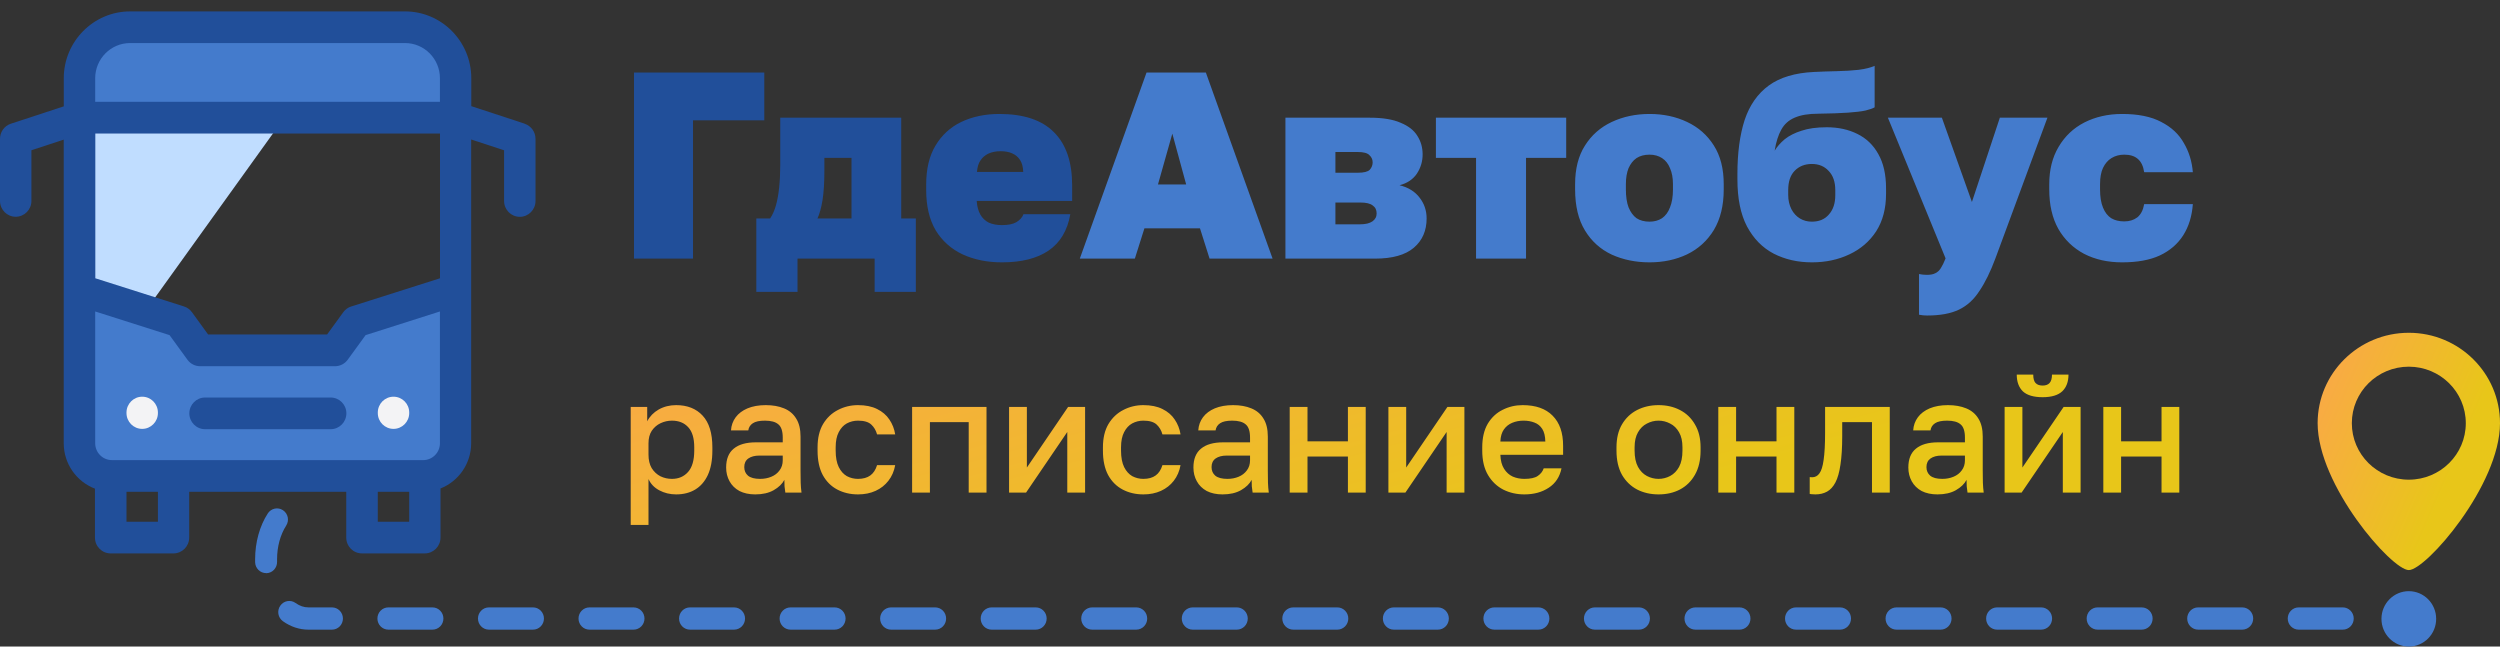 <svg width="116" height="30" viewBox="0 0 116 30" fill="none" xmlns="http://www.w3.org/2000/svg">
<rect x="0" y="0" width="116" height="30" fill="#333333" stroke="none"/>
<path d="M29.417 12V3.364H35.463V5.584H32.156V12H29.417ZM35.093 13.542V10.137H35.734C35.849 9.964 35.94 9.759 36.006 9.52C36.072 9.282 36.121 9.006 36.154 8.693C36.187 8.381 36.203 8.044 36.203 7.682V5.461H41.817V10.137H42.495V13.542H40.583V12H37.005V13.542H35.093ZM37.931 10.137H39.51V7.324H38.251V7.929C38.251 8.471 38.222 8.924 38.165 9.286C38.107 9.639 38.029 9.923 37.931 10.137ZM46.491 12.173C45.809 12.173 45.2 12.049 44.665 11.803C44.139 11.556 43.723 11.186 43.419 10.692C43.123 10.191 42.975 9.565 42.975 8.817V8.57C42.975 7.838 43.119 7.233 43.407 6.756C43.695 6.271 44.093 5.905 44.603 5.658C45.122 5.412 45.71 5.288 46.368 5.288C47.503 5.288 48.35 5.572 48.909 6.14C49.469 6.699 49.748 7.521 49.748 8.607V9.323H45.319C45.336 9.578 45.393 9.792 45.492 9.964C45.59 10.129 45.722 10.252 45.887 10.334C46.059 10.408 46.261 10.445 46.491 10.445C46.779 10.445 47.001 10.4 47.157 10.31C47.322 10.211 47.433 10.088 47.49 9.94H49.662C49.53 10.696 49.193 11.26 48.65 11.63C48.116 11.992 47.396 12.173 46.491 12.173ZM46.429 7.016C46.216 7.016 46.026 7.053 45.862 7.127C45.706 7.201 45.582 7.308 45.492 7.447C45.401 7.579 45.348 7.756 45.331 7.978H47.478C47.47 7.748 47.421 7.562 47.33 7.423C47.24 7.283 47.116 7.18 46.96 7.114C46.812 7.048 46.635 7.016 46.429 7.016Z" fill="#214F9A"/>
<path d="M50.103 12L53.2 3.364H55.951L59.048 12H56.124L55.679 10.594H53.101L52.657 12H50.103ZM53.73 8.558H55.038L54.396 6.201L53.73 8.558ZM59.644 12V5.461H63.555C64.155 5.461 64.632 5.539 64.986 5.695C65.348 5.843 65.607 6.045 65.763 6.3C65.928 6.555 66.01 6.843 66.01 7.164C66.01 7.493 65.919 7.793 65.739 8.064C65.558 8.327 65.29 8.504 64.937 8.595C65.34 8.693 65.648 8.883 65.862 9.162C66.084 9.442 66.195 9.767 66.195 10.137C66.195 10.704 65.998 11.157 65.603 11.494C65.208 11.831 64.608 12 63.801 12H59.644ZM61.963 10.408H63.111C63.357 10.408 63.547 10.363 63.678 10.273C63.81 10.182 63.876 10.059 63.876 9.903C63.876 9.738 63.814 9.615 63.691 9.532C63.575 9.442 63.386 9.397 63.123 9.397H61.963V10.408ZM61.963 8.015H63C63.279 8.015 63.464 7.97 63.555 7.879C63.645 7.78 63.691 7.665 63.691 7.534C63.691 7.402 63.641 7.291 63.542 7.201C63.452 7.102 63.271 7.053 63 7.053H61.963V8.015ZM68.489 12V7.324H66.626V5.461H72.671V7.324H70.808V12H68.489ZM76.539 12.173C75.897 12.173 75.314 12.053 74.787 11.815C74.261 11.568 73.845 11.194 73.541 10.692C73.237 10.191 73.085 9.557 73.085 8.792V8.545C73.085 7.83 73.237 7.233 73.541 6.756C73.845 6.271 74.261 5.905 74.787 5.658C75.314 5.412 75.897 5.288 76.539 5.288C77.181 5.288 77.76 5.412 78.279 5.658C78.805 5.905 79.221 6.271 79.525 6.756C79.829 7.233 79.981 7.83 79.981 8.545V8.792C79.981 9.532 79.829 10.158 79.525 10.668C79.221 11.169 78.805 11.548 78.279 11.803C77.76 12.049 77.181 12.173 76.539 12.173ZM76.539 10.285C76.761 10.285 76.954 10.232 77.119 10.125C77.284 10.009 77.407 9.841 77.489 9.619C77.58 9.397 77.625 9.121 77.625 8.792V8.545C77.625 8.258 77.58 8.011 77.489 7.805C77.407 7.6 77.284 7.443 77.119 7.336C76.954 7.229 76.761 7.176 76.539 7.176C76.301 7.176 76.099 7.229 75.934 7.336C75.778 7.443 75.655 7.6 75.564 7.805C75.482 8.011 75.441 8.258 75.441 8.545V8.792C75.441 9.121 75.482 9.397 75.564 9.619C75.655 9.841 75.778 10.009 75.934 10.125C76.099 10.232 76.301 10.285 76.539 10.285ZM84.071 12.173C83.413 12.173 82.821 12.037 82.294 11.766C81.776 11.494 81.365 11.075 81.061 10.507C80.764 9.94 80.616 9.212 80.616 8.323V8.077C80.616 7.098 80.727 6.263 80.95 5.572C81.18 4.881 81.554 4.346 82.072 3.968C82.59 3.59 83.29 3.38 84.17 3.339C84.515 3.322 84.869 3.31 85.231 3.302C85.601 3.294 85.938 3.273 86.242 3.24C86.555 3.199 86.802 3.137 86.983 3.055V4.98C86.9 5.029 86.761 5.078 86.563 5.128C86.374 5.169 86.103 5.202 85.749 5.227C85.403 5.251 84.943 5.268 84.367 5.276C83.915 5.276 83.549 5.338 83.269 5.461C82.998 5.576 82.792 5.761 82.652 6.016C82.512 6.263 82.409 6.588 82.344 6.991C82.459 6.802 82.615 6.625 82.812 6.46C83.018 6.296 83.277 6.164 83.59 6.066C83.902 5.959 84.293 5.905 84.762 5.905C85.296 5.905 85.769 6.008 86.181 6.214C86.6 6.419 86.925 6.732 87.155 7.151C87.394 7.571 87.513 8.101 87.513 8.743V8.99C87.513 9.672 87.361 10.252 87.057 10.729C86.752 11.198 86.337 11.556 85.811 11.803C85.292 12.049 84.713 12.173 84.071 12.173ZM84.071 10.285C84.408 10.285 84.671 10.174 84.861 9.952C85.058 9.73 85.157 9.434 85.157 9.064V8.817C85.157 8.438 85.054 8.142 84.848 7.929C84.651 7.715 84.392 7.608 84.071 7.608C83.742 7.608 83.475 7.715 83.269 7.929C83.072 8.134 82.973 8.43 82.973 8.817V9.051C82.973 9.29 83.022 9.508 83.121 9.705C83.22 9.894 83.351 10.038 83.516 10.137C83.68 10.236 83.865 10.285 84.071 10.285ZM89.412 14.64C89.288 14.64 89.165 14.628 89.042 14.603V12.716C89.165 12.74 89.288 12.753 89.412 12.753C89.576 12.753 89.704 12.728 89.794 12.679C89.893 12.637 89.979 12.559 90.053 12.444C90.127 12.329 90.201 12.177 90.275 11.988L87.598 5.461H90.103L91.497 9.372L92.793 5.461H95.001L92.583 12C92.352 12.617 92.106 13.119 91.842 13.505C91.588 13.9 91.271 14.188 90.892 14.369C90.514 14.55 90.021 14.64 89.412 14.64ZM98.466 12.173C97.8 12.173 97.212 12.041 96.702 11.778C96.192 11.507 95.793 11.12 95.505 10.618C95.225 10.116 95.085 9.508 95.085 8.792V8.545C95.085 7.879 95.229 7.303 95.517 6.818C95.805 6.325 96.204 5.946 96.714 5.683C97.232 5.42 97.816 5.288 98.466 5.288C99.214 5.288 99.819 5.412 100.28 5.658C100.748 5.897 101.098 6.222 101.328 6.633C101.567 7.036 101.707 7.488 101.748 7.99H99.49C99.449 7.711 99.35 7.505 99.194 7.373C99.046 7.242 98.836 7.176 98.565 7.176C98.343 7.176 98.145 7.229 97.972 7.336C97.808 7.435 97.676 7.587 97.578 7.793C97.487 7.99 97.442 8.241 97.442 8.545V8.792C97.442 9.129 97.487 9.409 97.578 9.631C97.668 9.853 97.796 10.018 97.96 10.125C98.125 10.223 98.326 10.273 98.565 10.273C98.803 10.273 99.005 10.211 99.169 10.088C99.334 9.956 99.441 9.75 99.49 9.471H101.748C101.707 10.03 101.559 10.511 101.304 10.914C101.049 11.317 100.687 11.63 100.218 11.852C99.757 12.066 99.173 12.173 98.466 12.173Z" fill="#447BCC"/>
<path d="M108.703 29.216H106.662C106.379 29.216 106.151 28.986 106.151 28.7C106.151 28.413 106.379 28.183 106.662 28.183H108.703C108.985 28.183 109.213 28.413 109.213 28.7C109.213 28.986 108.985 29.216 108.703 29.216ZM104.037 29.216H101.996C101.714 29.216 101.486 28.986 101.486 28.7C101.486 28.413 101.714 28.183 101.996 28.183H104.037C104.32 28.183 104.548 28.413 104.548 28.7C104.548 28.986 104.32 29.216 104.037 29.216ZM99.372 29.216H97.331C97.048 29.216 96.821 28.986 96.821 28.7C96.821 28.413 97.048 28.183 97.331 28.183H99.372C99.655 28.183 99.882 28.413 99.882 28.7C99.882 28.986 99.655 29.216 99.372 29.216ZM94.707 29.216H92.666C92.383 29.216 92.156 28.986 92.156 28.7C92.156 28.413 92.383 28.183 92.666 28.183H94.707C94.99 28.183 95.217 28.413 95.217 28.7C95.217 28.986 94.99 29.216 94.707 29.216ZM90.042 29.216H88.001C87.718 29.216 87.49 28.986 87.49 28.7C87.49 28.413 87.718 28.183 88.001 28.183H90.042C90.325 28.183 90.552 28.413 90.552 28.7C90.552 28.986 90.325 29.216 90.042 29.216ZM85.377 29.216H83.335C83.053 29.216 82.825 28.986 82.825 28.7C82.825 28.413 83.053 28.183 83.335 28.183H85.377C85.659 28.183 85.887 28.413 85.887 28.7C85.887 28.986 85.659 29.216 85.377 29.216ZM80.711 29.216H78.67C78.388 29.216 78.16 28.986 78.16 28.7C78.16 28.413 78.388 28.183 78.67 28.183H80.711C80.994 28.183 81.222 28.413 81.222 28.7C81.222 28.986 80.994 29.216 80.711 29.216ZM76.046 29.216H74.005C73.722 29.216 73.495 28.986 73.495 28.7C73.495 28.413 73.722 28.183 74.005 28.183H76.046C76.329 28.183 76.556 28.413 76.556 28.7C76.556 28.986 76.329 29.216 76.046 29.216ZM71.381 29.216H69.34C69.057 29.216 68.83 28.986 68.83 28.7C68.83 28.413 69.057 28.183 69.34 28.183H71.381C71.664 28.183 71.891 28.413 71.891 28.7C71.891 28.986 71.664 29.216 71.381 29.216ZM66.716 29.216H64.675C64.392 29.216 64.165 28.986 64.165 28.7C64.165 28.413 64.392 28.183 64.675 28.183H66.716C66.999 28.183 67.226 28.413 67.226 28.7C67.226 28.986 66.999 29.216 66.716 29.216ZM62.05 29.216H60.01C59.727 29.216 59.499 28.986 59.499 28.7C59.499 28.413 59.727 28.183 60.01 28.183H62.05C62.333 28.183 62.561 28.413 62.561 28.7C62.561 28.986 62.333 29.216 62.05 29.216ZM57.385 29.216H55.344C55.062 29.216 54.834 28.986 54.834 28.7C54.834 28.413 55.062 28.183 55.344 28.183H57.385C57.668 28.183 57.896 28.413 57.896 28.7C57.896 28.986 57.668 29.216 57.385 29.216ZM52.72 29.216H50.679C50.396 29.216 50.169 28.986 50.169 28.7C50.169 28.413 50.396 28.183 50.679 28.183H52.72C53.003 28.183 53.23 28.413 53.23 28.7C53.23 28.986 53.003 29.216 52.72 29.216ZM48.055 29.216H46.014C45.731 29.216 45.504 28.986 45.504 28.7C45.504 28.413 45.731 28.183 46.014 28.183H48.055C48.338 28.183 48.565 28.413 48.565 28.7C48.565 28.986 48.338 29.216 48.055 29.216ZM43.39 29.216H41.349C41.066 29.216 40.838 28.986 40.838 28.7C40.838 28.413 41.066 28.183 41.349 28.183H43.39C43.673 28.183 43.9 28.413 43.9 28.7C43.9 28.986 43.673 29.216 43.39 29.216ZM38.724 29.216H36.684C36.401 29.216 36.173 28.986 36.173 28.7C36.173 28.413 36.401 28.183 36.684 28.183H38.724C39.007 28.183 39.235 28.413 39.235 28.7C39.235 28.986 39.007 29.216 38.724 29.216ZM34.059 29.216H32.018C31.735 29.216 31.508 28.986 31.508 28.7C31.508 28.413 31.735 28.183 32.018 28.183H34.059C34.342 28.183 34.57 28.413 34.57 28.7C34.57 28.986 34.342 29.216 34.059 29.216ZM29.394 29.216H27.353C27.07 29.216 26.843 28.986 26.843 28.7C26.843 28.413 27.07 28.183 27.353 28.183H29.394C29.677 28.183 29.904 28.413 29.904 28.7C29.904 28.986 29.677 29.216 29.394 29.216ZM24.729 29.216H22.688C22.405 29.216 22.178 28.986 22.178 28.7C22.178 28.413 22.405 28.183 22.688 28.183H24.729C25.012 28.183 25.239 28.413 25.239 28.7C25.239 28.986 25.012 29.216 24.729 29.216ZM20.064 29.216H18.023C17.74 29.216 17.512 28.986 17.512 28.7C17.512 28.413 17.74 28.183 18.023 28.183H20.064C20.346 28.183 20.574 28.413 20.574 28.7C20.574 28.986 20.346 29.216 20.064 29.216ZM15.399 29.216H14.308C13.894 29.216 13.486 29.081 13.127 28.824C12.897 28.659 12.841 28.337 13.005 28.104C13.168 27.87 13.486 27.814 13.716 27.98C13.906 28.116 14.104 28.183 14.311 28.183H15.401C15.684 28.183 15.912 28.413 15.912 28.7C15.912 28.986 15.684 29.216 15.401 29.216H15.399ZM12.349 26.593C12.075 26.593 11.847 26.371 11.838 26.094C11.838 26.044 11.838 25.997 11.838 25.946C11.838 25.167 12.045 24.412 12.424 23.825C12.579 23.585 12.894 23.518 13.13 23.674C13.366 23.831 13.433 24.149 13.279 24.388C13.008 24.81 12.856 25.365 12.856 25.949C12.856 25.988 12.856 26.023 12.856 26.061C12.865 26.348 12.646 26.587 12.363 26.596C12.357 26.596 12.352 26.596 12.346 26.596L12.349 26.593Z" fill="#447BCC"/>
<path d="M6.604 14.629L13.366 5.218C13.366 5.218 4.146 5.374 4.146 5.684V13.383L6.604 14.629Z" fill="#C0DDFF"/>
<path d="M3.59 13.543L8.657 15.072L9.532 16.261L15.305 16.158L16.982 14.63L20.74 13.543L20.606 21.898L4.193 22.001L3.456 19.419L3.59 13.543Z" fill="#447BCC"/>
<path d="M3.254 5.425L21.445 5.05L20.64 1.957L12.083 1.178H6.779L3.96 1.857L3.254 5.425Z" fill="#447BCC"/>
<path d="M15.343 18.445H9.514C9.112 18.445 8.785 18.775 8.785 19.18C8.785 19.584 9.112 19.915 9.514 19.915H15.343C15.745 19.915 16.072 19.584 16.072 19.18C16.072 18.772 15.745 18.445 15.343 18.445Z" fill="#214F9A"/>
<path d="M24.349 5.74L21.868 4.926V3.63C21.868 1.919 20.489 0.529 18.792 0.529H6.036C4.342 0.529 2.959 1.922 2.959 3.63V4.935L0.504 5.74C0.204 5.838 0 6.121 0 6.44V9.323C0 9.73 0.327 10.058 0.729 10.058C1.131 10.058 1.458 9.727 1.458 9.323V6.971L2.957 6.478V20.564C2.957 21.529 3.56 22.352 4.406 22.674V24.943C4.406 25.351 4.732 25.678 5.135 25.678H8.05C8.453 25.678 8.779 25.348 8.779 24.943V22.819H16.066V24.943C16.066 25.351 16.392 25.678 16.795 25.678H19.71C20.113 25.678 20.439 25.348 20.439 24.943V22.665C21.27 22.337 21.862 21.52 21.862 20.567V6.472L23.39 6.974V9.326C23.39 9.733 23.717 10.061 24.119 10.061C24.521 10.061 24.848 9.73 24.848 9.326V6.443C24.848 6.124 24.644 5.841 24.344 5.743L24.349 5.74ZM19.635 21.349H5.193C4.764 21.349 4.417 20.998 4.417 20.567V14.452L7.867 15.55L8.698 16.692C8.835 16.881 9.053 16.993 9.287 16.993H15.544C15.777 16.993 15.996 16.881 16.133 16.692L16.964 15.55L20.413 14.452V20.567C20.413 20.998 20.066 21.349 19.638 21.349H19.635ZM16.296 14.219C16.147 14.266 16.019 14.361 15.929 14.485L15.177 15.52H9.657L8.905 14.485C8.814 14.358 8.683 14.266 8.537 14.219L4.423 12.912V6.195H20.416V12.912L16.302 14.219H16.296ZM6.036 1.998H18.795C19.687 1.998 20.413 2.73 20.413 3.63V4.725H4.417V3.63C4.417 2.73 5.143 1.998 6.036 1.998ZM7.327 24.209H5.869V22.819H7.327V24.209ZM17.529 24.209V22.819H18.987V24.209H17.529Z" fill="#214F9A"/>
<path d="M18.259 18.407C17.856 18.407 17.53 18.737 17.53 19.142V19.165C17.53 19.572 17.856 19.9 18.259 19.9C18.661 19.9 18.988 19.57 18.988 19.165V19.142C18.988 18.734 18.661 18.407 18.259 18.407Z" fill="#F3F3F5"/>
<path d="M6.598 18.407C6.196 18.407 5.869 18.737 5.869 19.142V19.165C5.869 19.572 6.196 19.9 6.598 19.9C7 19.9 7.327 19.57 7.327 19.165V19.142C7.327 18.734 7 18.407 6.598 18.407Z" fill="#F3F3F5"/>
<path d="M29.265 24.358V18.881H30.03V19.548C30.15 19.318 30.328 19.136 30.563 19.001C30.803 18.866 31.073 18.798 31.373 18.798C31.893 18.798 32.303 18.961 32.603 19.286C32.904 19.611 33.054 20.101 33.054 20.756V20.907C33.054 21.357 32.984 21.734 32.844 22.04C32.703 22.34 32.508 22.565 32.258 22.715C32.008 22.865 31.713 22.94 31.373 22.94C31.088 22.94 30.828 22.877 30.593 22.752C30.358 22.627 30.19 22.452 30.09 22.227V24.358H29.265ZM31.178 22.22C31.488 22.22 31.738 22.112 31.928 21.897C32.118 21.682 32.213 21.352 32.213 20.907V20.756C32.213 20.336 32.121 20.026 31.936 19.826C31.751 19.621 31.498 19.518 31.178 19.518C30.993 19.518 30.815 19.558 30.645 19.639C30.48 19.718 30.345 19.836 30.24 19.991C30.14 20.146 30.09 20.339 30.09 20.569V21.094C30.09 21.344 30.14 21.554 30.24 21.724C30.345 21.89 30.48 22.015 30.645 22.1C30.81 22.18 30.988 22.22 31.178 22.22ZM35.044 22.94C34.759 22.94 34.514 22.887 34.309 22.782C34.108 22.672 33.956 22.522 33.851 22.332C33.746 22.142 33.693 21.93 33.693 21.694C33.693 21.299 33.811 21.007 34.046 20.817C34.281 20.621 34.626 20.524 35.081 20.524H36.319V20.306C36.319 20.006 36.252 19.801 36.117 19.691C35.987 19.576 35.779 19.518 35.494 19.518C35.239 19.518 35.051 19.558 34.931 19.639C34.811 19.718 34.741 19.829 34.721 19.969H33.918C33.933 19.738 34.006 19.536 34.136 19.361C34.266 19.186 34.449 19.048 34.684 18.948C34.924 18.848 35.206 18.798 35.532 18.798C35.857 18.798 36.139 18.848 36.38 18.948C36.625 19.048 36.812 19.206 36.942 19.421C37.077 19.631 37.145 19.911 37.145 20.261V21.845C37.145 22.055 37.147 22.24 37.152 22.4C37.157 22.555 37.17 22.707 37.19 22.857H36.44C36.425 22.742 36.412 22.645 36.402 22.565C36.397 22.485 36.395 22.385 36.395 22.265C36.299 22.45 36.134 22.61 35.899 22.745C35.669 22.875 35.384 22.94 35.044 22.94ZM35.269 22.22C35.459 22.22 35.632 22.187 35.787 22.122C35.947 22.057 36.074 21.959 36.169 21.829C36.269 21.699 36.319 21.542 36.319 21.357V21.139H35.231C35.021 21.139 34.851 21.184 34.721 21.274C34.596 21.364 34.534 21.497 34.534 21.672C34.534 21.837 34.591 21.97 34.706 22.07C34.826 22.17 35.014 22.22 35.269 22.22ZM39.811 22.94C39.456 22.94 39.136 22.865 38.85 22.715C38.565 22.565 38.34 22.34 38.175 22.04C38.015 21.739 37.935 21.362 37.935 20.907V20.756C37.935 20.326 38.02 19.966 38.19 19.676C38.365 19.386 38.595 19.168 38.88 19.023C39.166 18.873 39.476 18.798 39.811 18.798C40.161 18.798 40.456 18.858 40.696 18.978C40.941 19.098 41.131 19.261 41.267 19.466C41.407 19.671 41.497 19.901 41.537 20.156H40.696C40.646 19.971 40.556 19.819 40.426 19.698C40.296 19.578 40.091 19.518 39.811 19.518C39.626 19.518 39.453 19.561 39.293 19.646C39.138 19.731 39.013 19.866 38.918 20.051C38.823 20.231 38.775 20.466 38.775 20.756V20.907C38.775 21.222 38.823 21.477 38.918 21.672C39.013 21.862 39.138 22.002 39.293 22.092C39.453 22.177 39.626 22.22 39.811 22.22C40.046 22.22 40.236 22.167 40.381 22.062C40.526 21.957 40.631 21.797 40.696 21.582H41.537C41.487 21.862 41.382 22.105 41.221 22.31C41.066 22.51 40.869 22.665 40.629 22.775C40.389 22.885 40.116 22.94 39.811 22.94ZM42.322 22.857V18.881H45.774V22.857H44.948V19.586H43.148V22.857H42.322ZM46.821 22.857V18.881H47.647V21.694L49.56 18.881H50.348V22.857H49.522V20.044L47.609 22.857H46.821ZM53.052 22.94C52.697 22.94 52.376 22.865 52.091 22.715C51.806 22.565 51.581 22.34 51.416 22.04C51.256 21.739 51.176 21.362 51.176 20.907V20.756C51.176 20.326 51.261 19.966 51.431 19.676C51.606 19.386 51.836 19.168 52.121 19.023C52.406 18.873 52.717 18.798 53.052 18.798C53.402 18.798 53.697 18.858 53.937 18.978C54.182 19.098 54.372 19.261 54.507 19.466C54.647 19.671 54.737 19.901 54.777 20.156H53.937C53.887 19.971 53.797 19.819 53.667 19.698C53.537 19.578 53.332 19.518 53.052 19.518C52.867 19.518 52.694 19.561 52.534 19.646C52.379 19.731 52.254 19.866 52.159 20.051C52.064 20.231 52.016 20.466 52.016 20.756V20.907C52.016 21.222 52.064 21.477 52.159 21.672C52.254 21.862 52.379 22.002 52.534 22.092C52.694 22.177 52.867 22.22 53.052 22.22C53.287 22.22 53.477 22.167 53.622 22.062C53.767 21.957 53.872 21.797 53.937 21.582H54.777C54.727 21.862 54.622 22.105 54.462 22.31C54.307 22.51 54.11 22.665 53.87 22.775C53.629 22.885 53.357 22.94 53.052 22.94ZM56.726 22.94C56.441 22.94 56.196 22.887 55.991 22.782C55.791 22.672 55.638 22.522 55.533 22.332C55.428 22.142 55.375 21.93 55.375 21.694C55.375 21.299 55.493 21.007 55.728 20.817C55.963 20.621 56.308 20.524 56.764 20.524H58.002V20.306C58.002 20.006 57.934 19.801 57.799 19.691C57.669 19.576 57.461 19.518 57.176 19.518C56.921 19.518 56.733 19.558 56.613 19.639C56.493 19.718 56.423 19.829 56.403 19.969H55.6C55.615 19.738 55.688 19.536 55.818 19.361C55.948 19.186 56.131 19.048 56.366 18.948C56.606 18.848 56.889 18.798 57.214 18.798C57.539 18.798 57.822 18.848 58.062 18.948C58.307 19.048 58.494 19.206 58.624 19.421C58.759 19.631 58.827 19.911 58.827 20.261V21.845C58.827 22.055 58.829 22.24 58.834 22.4C58.839 22.555 58.852 22.707 58.872 22.857H58.122C58.107 22.742 58.094 22.645 58.084 22.565C58.079 22.485 58.077 22.385 58.077 22.265C57.981 22.45 57.816 22.61 57.581 22.745C57.351 22.875 57.066 22.94 56.726 22.94ZM56.951 22.22C57.141 22.22 57.314 22.187 57.469 22.122C57.629 22.057 57.756 21.959 57.852 21.829C57.952 21.699 58.002 21.542 58.002 21.357V21.139H56.914C56.703 21.139 56.533 21.184 56.403 21.274C56.278 21.364 56.216 21.497 56.216 21.672C56.216 21.837 56.273 21.97 56.388 22.07C56.508 22.17 56.696 22.22 56.951 22.22ZM59.842 22.857V18.881H60.668V20.479H62.543V18.881H63.369V22.857H62.543V21.184H60.668V22.857H59.842ZM64.422 22.857V18.881H65.247V21.694L67.161 18.881H67.948V22.857H67.123V20.044L65.21 22.857H64.422ZM70.727 22.94C70.377 22.94 70.055 22.867 69.76 22.722C69.464 22.572 69.227 22.347 69.047 22.047C68.867 21.747 68.776 21.367 68.776 20.907V20.756C68.776 20.316 68.862 19.951 69.032 19.661C69.207 19.371 69.437 19.156 69.722 19.016C70.007 18.871 70.317 18.798 70.652 18.798C71.258 18.798 71.72 18.961 72.04 19.286C72.366 19.611 72.528 20.076 72.528 20.681V21.102H69.617C69.627 21.372 69.684 21.589 69.79 21.754C69.894 21.919 70.03 22.04 70.195 22.115C70.36 22.185 70.537 22.22 70.727 22.22C71.013 22.22 71.22 22.175 71.35 22.085C71.485 21.994 71.578 21.877 71.628 21.732H72.453C72.373 22.127 72.175 22.427 71.86 22.632C71.55 22.837 71.173 22.94 70.727 22.94ZM70.69 19.518C70.505 19.518 70.332 19.551 70.172 19.616C70.012 19.681 69.882 19.784 69.782 19.924C69.682 20.064 69.627 20.251 69.617 20.486H71.703C71.698 20.236 71.65 20.041 71.56 19.901C71.47 19.761 71.35 19.663 71.2 19.608C71.05 19.548 70.88 19.518 70.69 19.518ZM76.956 22.94C76.591 22.94 76.26 22.865 75.965 22.715C75.67 22.56 75.435 22.332 75.26 22.032C75.09 21.727 75.005 21.352 75.005 20.907V20.756C75.005 20.336 75.09 19.981 75.26 19.691C75.435 19.396 75.67 19.173 75.965 19.023C76.26 18.873 76.591 18.798 76.956 18.798C77.326 18.798 77.656 18.873 77.946 19.023C78.241 19.173 78.474 19.396 78.644 19.691C78.819 19.981 78.907 20.336 78.907 20.756V20.907C78.907 21.352 78.819 21.727 78.644 22.032C78.474 22.332 78.241 22.56 77.946 22.715C77.656 22.865 77.326 22.94 76.956 22.94ZM76.956 22.22C77.146 22.22 77.326 22.175 77.496 22.085C77.666 21.994 77.804 21.855 77.909 21.664C78.014 21.469 78.066 21.217 78.066 20.907V20.756C78.066 20.471 78.014 20.239 77.909 20.059C77.804 19.874 77.666 19.738 77.496 19.654C77.326 19.563 77.146 19.518 76.956 19.518C76.766 19.518 76.586 19.563 76.415 19.654C76.246 19.738 76.108 19.874 76.003 20.059C75.898 20.239 75.845 20.471 75.845 20.756V20.907C75.845 21.217 75.898 21.469 76.003 21.664C76.108 21.855 76.246 21.994 76.415 22.085C76.586 22.175 76.766 22.22 76.956 22.22ZM79.729 22.857V18.881H80.555V20.479H82.43V18.881H83.256V22.857H82.43V21.184H80.555V22.857H79.729ZM84.234 22.94C84.194 22.94 84.149 22.938 84.099 22.933C84.054 22.933 84.011 22.927 83.971 22.917V22.137C83.986 22.142 84.024 22.145 84.084 22.145C84.224 22.145 84.336 22.085 84.421 21.965C84.511 21.845 84.576 21.637 84.616 21.342C84.661 21.042 84.684 20.621 84.684 20.081V18.881H87.685V22.857H86.86V19.586H85.479V20.231C85.479 20.762 85.452 21.204 85.397 21.559C85.347 21.91 85.269 22.185 85.164 22.385C85.059 22.585 84.929 22.727 84.774 22.812C84.619 22.897 84.439 22.94 84.234 22.94ZM89.898 22.94C89.612 22.94 89.367 22.887 89.162 22.782C88.962 22.672 88.81 22.522 88.705 22.332C88.6 22.142 88.547 21.93 88.547 21.694C88.547 21.299 88.665 21.007 88.9 20.817C89.135 20.621 89.48 20.524 89.935 20.524H91.173V20.306C91.173 20.006 91.106 19.801 90.971 19.691C90.841 19.576 90.633 19.518 90.348 19.518C90.093 19.518 89.905 19.558 89.785 19.639C89.665 19.718 89.595 19.829 89.575 19.969H88.772C88.787 19.738 88.86 19.536 88.99 19.361C89.12 19.186 89.302 19.048 89.537 18.948C89.778 18.848 90.06 18.798 90.385 18.798C90.71 18.798 90.993 18.848 91.233 18.948C91.478 19.048 91.666 19.206 91.796 19.421C91.931 19.631 91.999 19.911 91.999 20.261V21.845C91.999 22.055 92.001 22.24 92.006 22.4C92.011 22.555 92.024 22.707 92.044 22.857H91.293C91.278 22.742 91.266 22.645 91.256 22.565C91.251 22.485 91.248 22.385 91.248 22.265C91.153 22.45 90.988 22.61 90.753 22.745C90.523 22.875 90.238 22.94 89.898 22.94ZM90.123 22.22C90.313 22.22 90.485 22.187 90.641 22.122C90.8 22.057 90.928 21.959 91.023 21.829C91.123 21.699 91.173 21.542 91.173 21.357V21.139H90.085C89.875 21.139 89.705 21.184 89.575 21.274C89.45 21.364 89.387 21.497 89.387 21.672C89.387 21.837 89.445 21.97 89.56 22.07C89.68 22.17 89.868 22.22 90.123 22.22ZM93.014 22.857V18.881H93.839V21.694L95.753 18.881H96.54V22.857H95.715V20.044L93.802 22.857H93.014ZM94.777 18.43C94.362 18.43 94.057 18.34 93.862 18.16C93.672 17.975 93.577 17.715 93.577 17.38H94.342C94.342 17.56 94.377 17.69 94.447 17.77C94.522 17.85 94.632 17.89 94.777 17.89C94.922 17.89 95.03 17.85 95.1 17.77C95.175 17.69 95.212 17.56 95.212 17.38H95.978C95.978 17.715 95.88 17.975 95.685 18.16C95.49 18.34 95.187 18.43 94.777 18.43ZM97.594 22.857V18.881H98.419V20.479H100.295V18.881H101.12V22.857H100.295V21.184H98.419V22.857H97.594Z" fill="url(#paint0_linear_23_1341)"/>
<path fill-rule="evenodd" clip-rule="evenodd" d="M111.769 26.452C112.562 26.452 116 22.519 116 19.636C116 17.319 114.105 15.441 111.769 15.441C109.432 15.441 107.538 17.319 107.538 19.636C107.538 22.519 110.976 26.452 111.769 26.452ZM111.769 22.257C113.229 22.257 114.413 21.084 114.413 19.636C114.413 18.188 113.229 17.014 111.769 17.014C110.308 17.014 109.125 18.188 109.125 19.636C109.125 21.084 110.308 22.257 111.769 22.257Z" fill="url(#paint1_linear_23_1341)"/>
<ellipse cx="111.769" cy="28.715" rx="1.269" ry="1.285" fill="#447BCC"/>
<defs>
<linearGradient id="paint0_linear_23_1341" x1="42.065" y1="13.024" x2="46.825" y2="30.83" gradientUnits="userSpaceOnUse">
<stop stop-color="#FAA848"/>
<stop offset="1" stop-color="#E8C619"/>
</linearGradient>
<linearGradient id="paint1_linear_23_1341" x1="109.083" y1="13.606" x2="116.047" y2="16.622" gradientUnits="userSpaceOnUse">
<stop stop-color="#FAA848"/>
<stop offset="1" stop-color="#E8C619"/>
</linearGradient>
</defs>
</svg>

